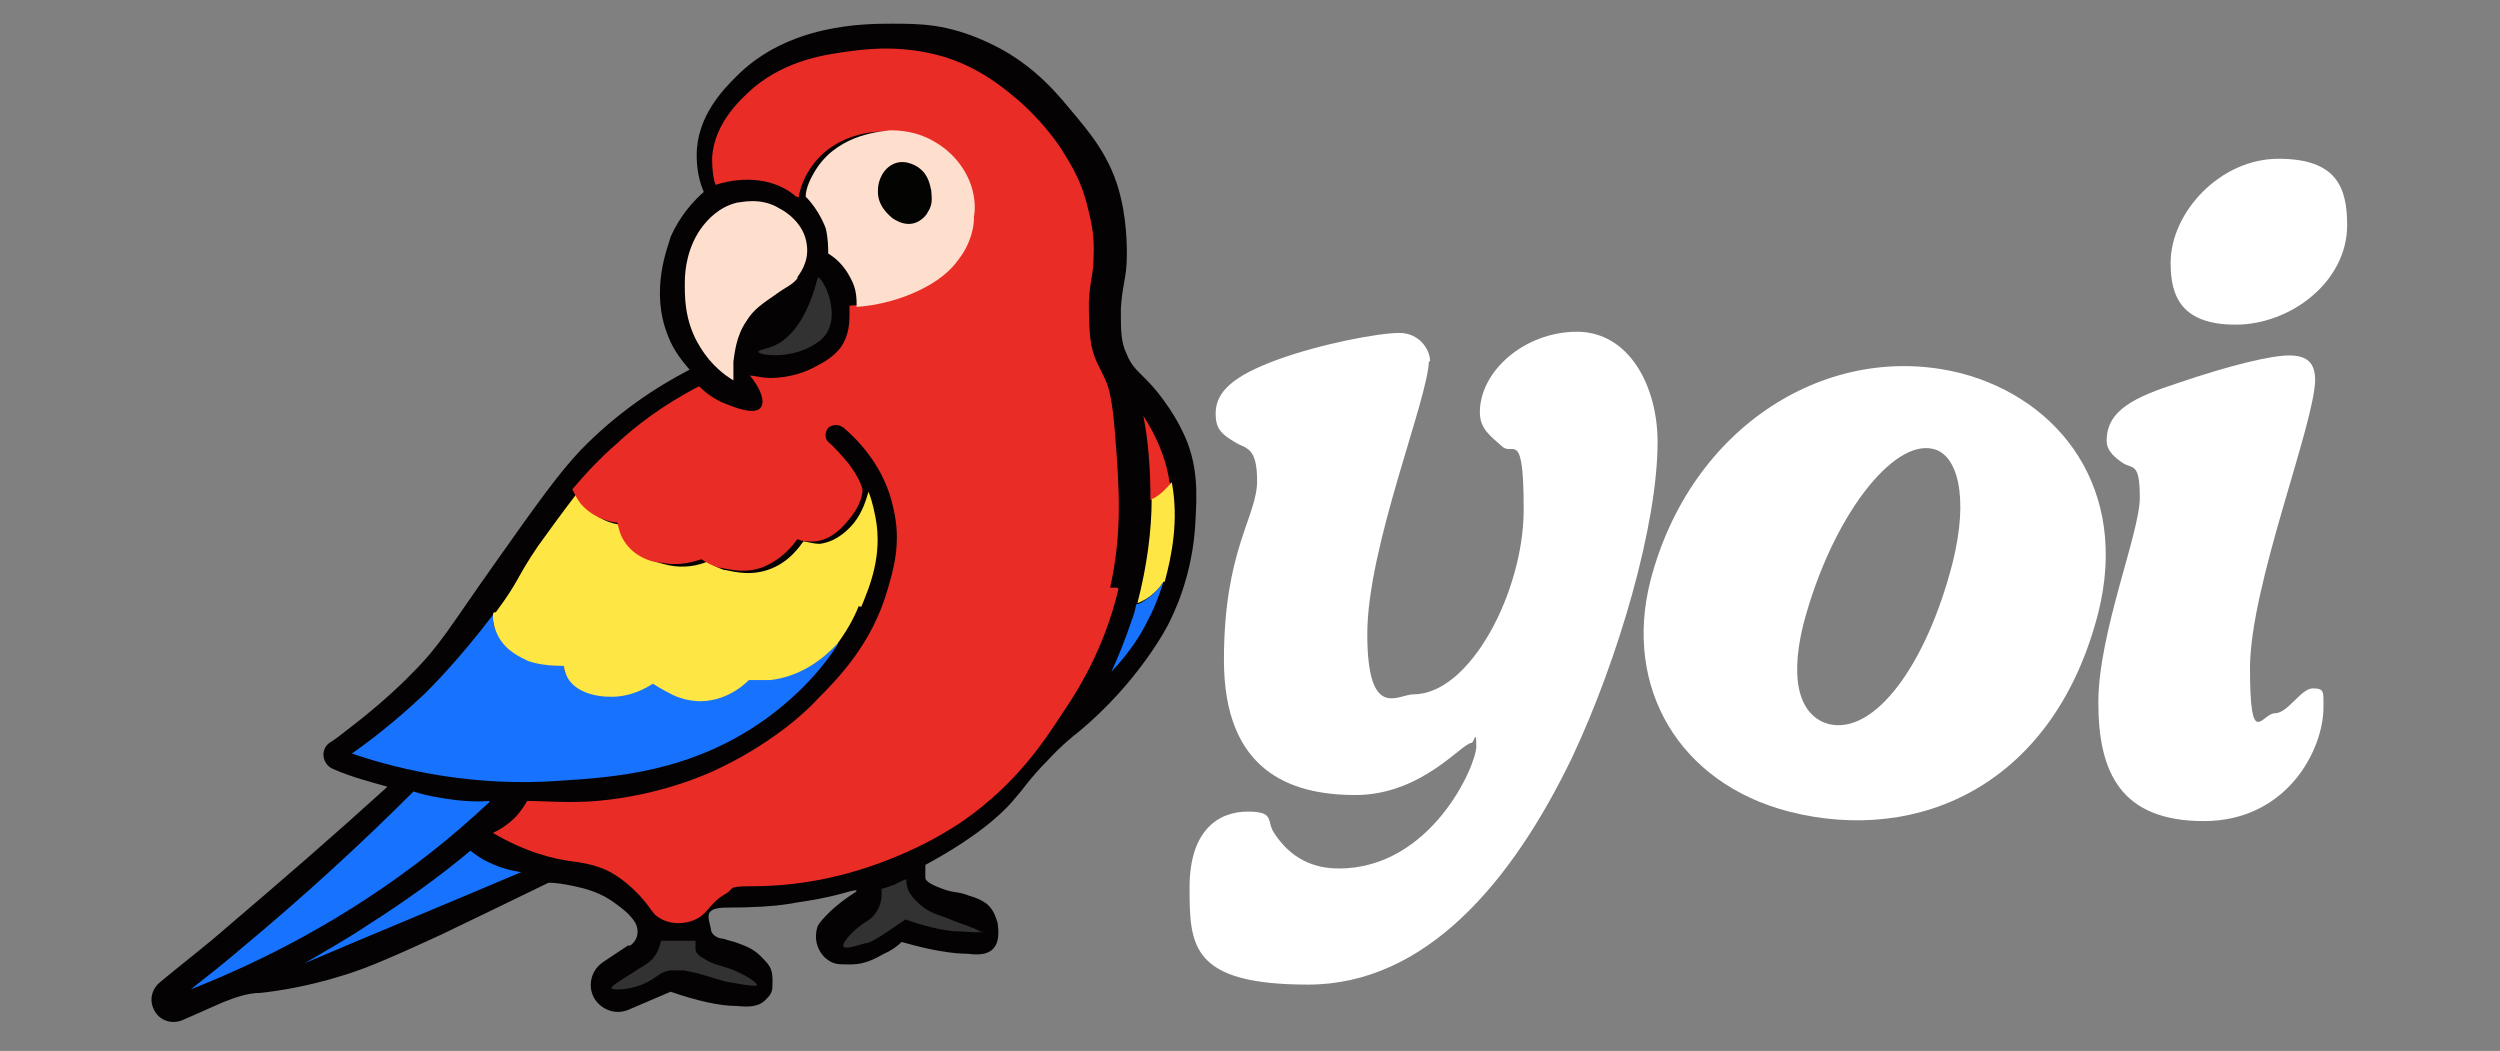 <?xml version="1.0" encoding="UTF-8"?>
<svg id="Layer_1" xmlns="http://www.w3.org/2000/svg" version="1.1" viewBox="0 0 211 88.7">
  <rect x="0" y="0" width="211" height="88.7" fill="#808080" stroke="none"/>
  <!-- Generator: Adobe Illustrator 29.0.0, SVG Export Plug-In . SVG Version: 2.1.0 Build 186)  -->
  <defs>
    <style>
      .st0 {
        fill: #323232;
      }

      .st1 {
        fill: #030302;
      }

      .st2 {
        fill: #fee644;
      }

      .st3 {
        fill: #ea2c26;
      }

      .st4 {
        fill: #fff;
      }

      .st5 {
        fill: #040202;
      }

      .st6 {
        fill: #1772fe;
      }

      .st7 {
        fill: #fedfce;
      }
    </style>
  </defs>
  <g>
    <path class="st4" d="M120.6,30.4c0,3.1-5.2,15.7-5.2,23.1s2.6,5.1,3.9,5.1c4.8,0,9.3-8.7,9.3-15.6s-.9-4.5-1.8-5.3c-1-.9-1.9-1.5-1.9-2.9,0-3.5,3.8-6.8,8.2-6.8s6.8,4.6,6.8,9.3c0,7-3.3,18.3-7.2,26.6-5.1,10.6-12.4,19.2-22.3,19.2s-10-3.3-10-8.2,2.5-6.4,4.9-6.4,1.5.8,2.3,1.9c1.4,2.1,3.3,2.9,5.4,2.9,7.8,0,11.6-8.7,11.6-10.3s-.2-.3-.4-.3c-.8,0-4.2,4.4-9.8,4.4s-11.1-2.1-11.1-11.4,2.8-12.1,2.8-15.1-1-2.7-1.9-3.3c-1.2-.7-1.6-1.2-1.6-2.4,0-1.9,1.6-3.2,5.1-4.5,3.8-1.4,8.7-2.3,10.4-2.3s2.6,1.4,2.6,2.4h-.1Z"/>
    <path class="st4" d="M177.1,51.7c-3.7,14.5-15.1,19.6-26.1,16.8-9.3-2.4-14-10.5-11.7-19.5,3.4-13.1,15.1-20.3,26.2-17.5,8.4,2.2,14.2,9.8,11.6,20.2ZM152.2,52.7c-1.3,5.3,0,7.8,2.1,8.4,3.9,1,8.3-5,10.5-13.6,1.4-5.6.4-9.1-1.6-9.6-3.4-.9-8.6,5.7-11,14.8Z"/>
    <path class="st4" d="M195.4,32c0,3.7-5.5,17.4-5.5,24.4s1,3.8,2.1,3.8,2.2-2.1,3.2-2.1.9.3.9,1.6c0,3.6-3.1,9.6-10.1,9.6s-8.9-4.1-8.9-10,3.5-14.3,3.5-17.3-.6-2.4-1.4-2.9c-.6-.4-1.4-1-1.4-1.9,0-2.6,2.4-3.7,6.1-4.9,4.4-1.5,7.8-2.3,9.3-2.3s2.2.6,2.2,2.1h0ZM198.1,19c0,4.8-4.8,8.4-9.4,8.4s-5.5-2.4-5.5-5.2c0-4.3,4.2-8.8,9.1-8.8s5.8,2.4,5.8,5.6h0Z"/>
  </g>
  <g>
    <path class="st5" d="M53.2,79.8c.7-.5.8-1.4.3-2.1s-1.1-1.1-1.5-1.4c-1.3-1-2.6-1.3-3.5-1.5s-1.7-.3-2.2-.3c-3.7,1.8-6.8,3.3-9.1,4.4-5.2,2.4-6.8,3-8.5,3.5-2.6.8-4.9,1.2-6.7,1.4-1.1,0-2.2.4-3.2.8-1.1.5-2.3,1-3.4,1.5-1,.4-2.1,0-2.5-1.1h0c-.3-.8,0-1.6.6-2.1,1.8-1.5,3.9-3.1,5.6-4.6,4.7-4,9.2-7.9,13.6-11.9-1.4-.4-3-.8-4.6-1.5h0c-.9-.4-1.1-1.6-.3-2.2.5-.3,1-.7,1.5-1.1,0,0,3.1-2.3,5.5-4.8,2.4-2.4,3.1-3.8,7-9.3,3.6-5.1,5.4-7.6,7.2-9.5,3-3.1,6.3-5.3,9.2-6.8-.5-.6-1.3-1.5-1.8-2.8-1.6-3.9,0-7.6.2-8.4.4-.9,1.2-2.4,2.8-3.8-.3-.7-.6-1.7-.6-3.1,0-3.3,2.3-5.6,3.3-6.6,4.4-4.5,10.9-4.5,13.2-4.5s4.6,0,7.9,1.5c3.6,1.6,5.7,4,7.1,5.7,1.5,1.8,3.5,4,4.3,7.5.6,2.5.5,5,.5,5,0,1.7-.4,2.4-.5,4.4,0,1.8,0,2.8.5,3.8.6,1.5,1.4,1.6,2.9,3.6,0,0,1.1,1.4,1.8,2.9,1.4,2.8,1.2,5.5,1.1,7.5-.2,4.7-1.9,8-2.3,8.8,0,0-2.4,4.8-7.6,9.1-.4.3-1.4,1.1-2.6,2.4-1.4,1.4-2.2,2.6-2.5,2.9-1.1,1.4-3.2,3.4-7.8,5.9,0,.3,0,.7,0,1.1,0,.2.3.5,1.4.9,1,.4,1.3.2,2.3.6.7.2,1.1.4,1.5.7.7.6.8,1.4.9,1.6,0,.2.3,1.5-.4,2.2-.5.5-1.3.5-2.1.4-1.3,0-3.2-.3-5.6-1-.3.3-.8.7-1.5,1-.7.4-1.6.9-2.8.9s-1.5,0-2.2-.6c-.7-.7-.9-1.7-.6-2.6.2-.4.5-.7,1.1-1.3,1.3-1.2,2.2-1.6,2.2-1.7,0-.2-1,.2-2.4.5-1.3.3-2.3.4-3.4.6-1.3.2-3,.3-5.1.3s-1.6.8-1.4,1.8h0c0,.4.4.7.8.8.3,0,.7.2,1.2.3.8.3,1.5.5,2.2,1.2s1,1,1,2,0,1.1-.6,1.7-1.4.6-2.5.5c-1.3,0-3.2-.4-5.5-1.2l-3.5,1.5c-.9.4-1.9.2-2.6-.5h0c-1-1-.8-2.7.4-3.5l2.1-1.4h0,.2Z"/>
    <path class="st6" d="M41.3,67.7c-1.5,1.4-3.2,2.9-5,4.3-7,5.5-14.1,9.1-20.2,11.5,1.4-1.1,2.8-2.2,4.2-3.4,5.3-4.4,10.2-8.9,14.6-13.3.6.2,1.4.4,2.1.5,1.6.3,3.1.4,4.3.3h0Z"/>
    <path class="st6" d="M44,73.6c-6.1,2.6-12.2,5.1-18.3,7.7,1.7-1,3.5-2,5.3-3.2,3.3-2.1,6.2-4.2,8.7-6.3.4.3.9.7,1.6,1,1,.5,2,.7,2.6.8h.1Z"/>
    <path class="st6" d="M70.7,54.4c-1.2,1.9-3.2,4.2-6.1,6.3-6.3,4.5-12.8,4.9-17.4,5.2-7,.5-13.1-.8-17.5-2.3,2.7-1.9,4.7-3.7,6.2-5.1.5-.5,2.9-2.9,5.7-6.6,0,.5,0,1,.4,1.6.7,1.4,2,2,2.6,2.2,1.3.5,2.4.5,3,.4,0,.3,0,.6.3,1,.8,1.4,2.8,1.5,3.4,1.6,1.9,0,3.2-.7,3.8-1.1.3.2.7.5,1.4.8.6.3,1.9.8,3.5.6,1.7-.3,2.9-1.3,3.2-1.7.7,0,1.3,0,1.8,0,2.5-.2,4.4-1.7,5.7-3.1h0v.2Z"/>
    <path class="st2" d="M72.5,51.1c-.2.5-.7,1.7-1.8,3.2-1.2,1.3-3.1,2.8-5.7,3.1h-1.8c-.4.4-1.5,1.4-3.2,1.7-1.6.3-3-.3-3.5-.6-.6-.3-1.1-.6-1.4-.8-.6.4-2,1.2-3.8,1.1-.6,0-2.6-.2-3.4-1.6-.2-.4-.3-.7-.3-1-.6,0-1.8,0-3-.4-.6-.3-1.9-.8-2.6-2.2-.3-.6-.4-1.1-.4-1.6s.2-.2.3-.4c2-2.7,1.6-2.7,3.5-5.5,1-1.4,2.1-2.9,3.4-4.6.2.4.4.8.7,1.2,1.1,1.4,2.7,1.6,3.1,1.6,0,.4.2,1,.6,1.6.9,1.4,2.5,1.6,3.2,1.8,1.4.3,2.6,0,3.3-.3.3.2.8.5,1.4.7.4,0,1.9.6,3.7,0,1.8-.6,2.7-2,3-2.4.3,0,.8.2,1.4.2,1.5-.2,2.5-1.3,2.9-1.8.7-.9,1-1.9,1.2-2.6.4,1,.5,1.8.6,2.2.6,3.2-.5,5.8-1.2,7.5h-.2Z"/>
    <path class="st3" d="M94.4,49.7c-1.2,5.1-3.5,8.7-4.8,10.6-1.5,2.3-3.8,5.8-8.2,8.9-.7.5-4.5,3.1-10.2,4.6-3.1.8-5.7,1-7.8,1s-1.4.2-2.1.6h0c-1.4.8-1.4,1.5-2.4,2.1-.9.5-2.2.6-3.2,0-.7-.4-.6-.7-1.7-1.9-.4-.4-1.4-1.5-2.9-2.2-1.2-.5-2.1-.6-2.8-.7-1.5-.2-3.8-.7-6.7-2.4.4-.2.8-.4,1.3-.8.8-.6,1.3-1.4,1.6-1.9,1.5,0,3.5.2,5.9,0,5.5-.5,9.4-2.3,10.6-2.9,4.5-2.2,7.3-4.9,8-5.7,1.8-1.8,4.6-4.7,5.9-9.2.5-1.7,1.2-4,.5-6.9-.7-3.4-2.9-5.7-4.2-6.8-.4-.3-.9-.3-1.3,0h0c-.3.4-.3.9,0,1.2.5.4,1.1,1.1,1.7,1.8.6.8,1,1.5,1.2,2.2h0c0,.7-.4,1.7-1.2,2.6-.4.5-1.4,1.7-2.9,1.8-.6,0-1,0-1.4-.2-.3.4-1.2,1.7-3,2.4-1.7.6-3.2,0-3.7,0-.6-.2-1.1-.5-1.4-.7-.6.2-1.9.6-3.3.3-.7,0-2.3-.4-3.2-1.8-.4-.6-.5-1.2-.6-1.6-.4,0-2-.3-3.1-1.6-.3-.4-.5-.8-.7-1.2,1.1-1.3,2.3-2.6,3.8-3.9,1.5-1.4,3.8-3.2,6.9-4.8.4.4,1.2,1.1,2.3,1.5.5.2,2.4,1,2.9.3.4-.5,0-1.6-.9-2.7.4,0,1,.2,1.7.2,1.8,0,3.2-.6,3.9-1,.8-.4,1.4-.8,2-1.5.8-1.1.8-2.2.8-3.1v-.5c1.7-.1,4.2-.6,6.4-2,1.4-.9,2-1.7,2.2-2,1.1-1.5,1.2-3,1.3-3.4,0-.5.2-1.8-.5-3.3-.8-1.8-2.2-2.6-2.6-2.9-1.7-1.1-3.4-1.1-4-1.1s-4.1.1-6.1,3.1c-.6.9-.9,1.8-1,2.5,0,0,0-.1-.2-.1-1.7-1.5-4.3-1.8-6.8-1-.2-.5-.3-1.3-.3-2.3.2-3,2.5-5,3.5-5.9,2.9-2.4,6.1-2.8,8.3-3.1,1.6-.2,4.4-.5,7.8.5,3.2,1,5.2,2.8,6.3,3.7,1.8,1.6,2.9,3.1,3.4,3.8.6,1,1.8,2.6,2.4,5.2.2.8.6,2.2.5,4.1,0,1.6-.3,1.9-.4,3.9,0,1.2,0,2.3.2,3.6.3,1.4.7,1.8,1.3,3.2.2.5.5,1.6.7,4.2.4,5,.6,8.5-.4,13.1h.6Z"/>
    <path class="st3" d="M98.8,40.8c-.2.3-.5.7-1,1-.2.2-.4.3-.7.4,0-2.7-.2-5.1-.6-7.1.4.6,1.1,1.8,1.6,3.2.3.8.5,1.6.6,2.4h0Z"/>
    <path class="st2" d="M98.2,49.1c-.2.4-.6.8-1.1,1.2-.4.3-.8.5-1.1.6.8-3.1,1.2-6.1,1.2-8.8.2,0,.4-.2.7-.4.4-.3.7-.7,1-1,.6,3.2,0,6.2-.6,8.4h0Z"/>
    <path class="st6" d="M98.2,49.1c-.5,1.6-1,2.7-1.3,3.2-.5,1.1-1.5,2.7-3.1,4.4.6-1.3,1.2-2.8,1.7-4.3.2-.5.3-.9.4-1.4.3,0,.7-.3,1.1-.6.5-.4.9-.8,1.1-1.2h.1Z"/>
    <path class="st7" d="M67.3,23.5c-.5.6-.8.6-1.9,1.4-1,.7-1.8,1.2-2.4,2.2-.9,1.3-1,2.8-1.1,3.4v1.6c-.7-.4-1.9-1.3-2.8-2.8-1.4-2.2-1.3-4.5-1.3-5.5s.2-3,1.5-4.7c.4-.5,1.3-1.6,2.9-2,.3,0,2-.5,3.6.5.4.2,2.1,1.2,2.3,3.1.2,1.5-.7,2.5-.8,2.7h0Z"/>
    <path class="st0" d="M69.1,23.4c.3.3.6.8.8,1.4.2.6.3,1.2.3,1.7,0,1-.4,1.9-1.2,2.4h0c-2.1,1.5-4.9,1.1-5,.8,0-.2.7-.2,1.5-.6,1.2-.6,2.6-2.1,3.5-5.6h0Z"/>
    <path class="st7" d="M82.2,18.5c0,.5-.2,2-1.3,3.4-.2.3-.9,1.2-2.2,2-2.3,1.4-4.8,1.9-6.4,2,0-.7,0-1.5-.5-2.4-.6-1.2-1.4-1.8-1.9-2.1,0-.5,0-1.2-.2-2.1,0,0-.5-1.5-1.7-2.7,0-.7.4-1.6,1-2.5,2-2.9,5.6-3,6.1-3.1.6,0,2.3,0,4,1.1.5.3,1.8,1.2,2.6,2.9.7,1.5.6,2.8.5,3.3h0v.2Z"/>
    <path class="st1" d="M76.7,18.9c-.6,0-1.1-.3-1.4-.5-.2-.2-1.3-1-1.2-2.4,0-.7.4-1.8,1.4-2.2s2,.3,2.1.4c.8.6.9,1.5,1,1.9,0,.4.2,1.1-.3,1.8,0,.1-.6,1-1.6,1h0Z"/>
    <path class="st0" d="M63.9,83.1c0,.3-2.1-.2-2.4-.2-1.3-.3-2.1-.7-3.8-1-.4,0-.6,0-1,0-.8,0-1.3.6-1.9.9-1.4.8-3.1.8-3.2.6,0-.2.7-.6,1.8-1.3.9-.6,1.2-.7,1.6-1.1.5-.5.7-1.2.8-1.6h2.9v.7c0,.4.5.7.7.8.9.6,1.7.6,2.8,1.1.9.4,1.8,1,1.7,1.2h0Z"/>
    <path class="st0" d="M83,78.6c0,.2-1.5,0-2.5,0-1.8-.2-3.2-.7-4.1-1-.2.2-.6.4-1,.7-1.6,1.1-2.1,1.3-2.3,1.3-.2,0-1.7.6-1.9.3-.2-.3.7-1.2,1.2-1.6.7-.6,1-.6,1.4-1.1.3-.4.7-1,.6-2.2.3,0,.6-.2,1-.3.4-.2.8-.4,1.1-.5,0,.3,0,.7.3,1.2.2.3.5.7,1.3,1.3.8.5,1.2.5,2.6,1.1,1.2.4,2.2.8,2.2,1h0v-.2Z"/>
  </g>
</svg>